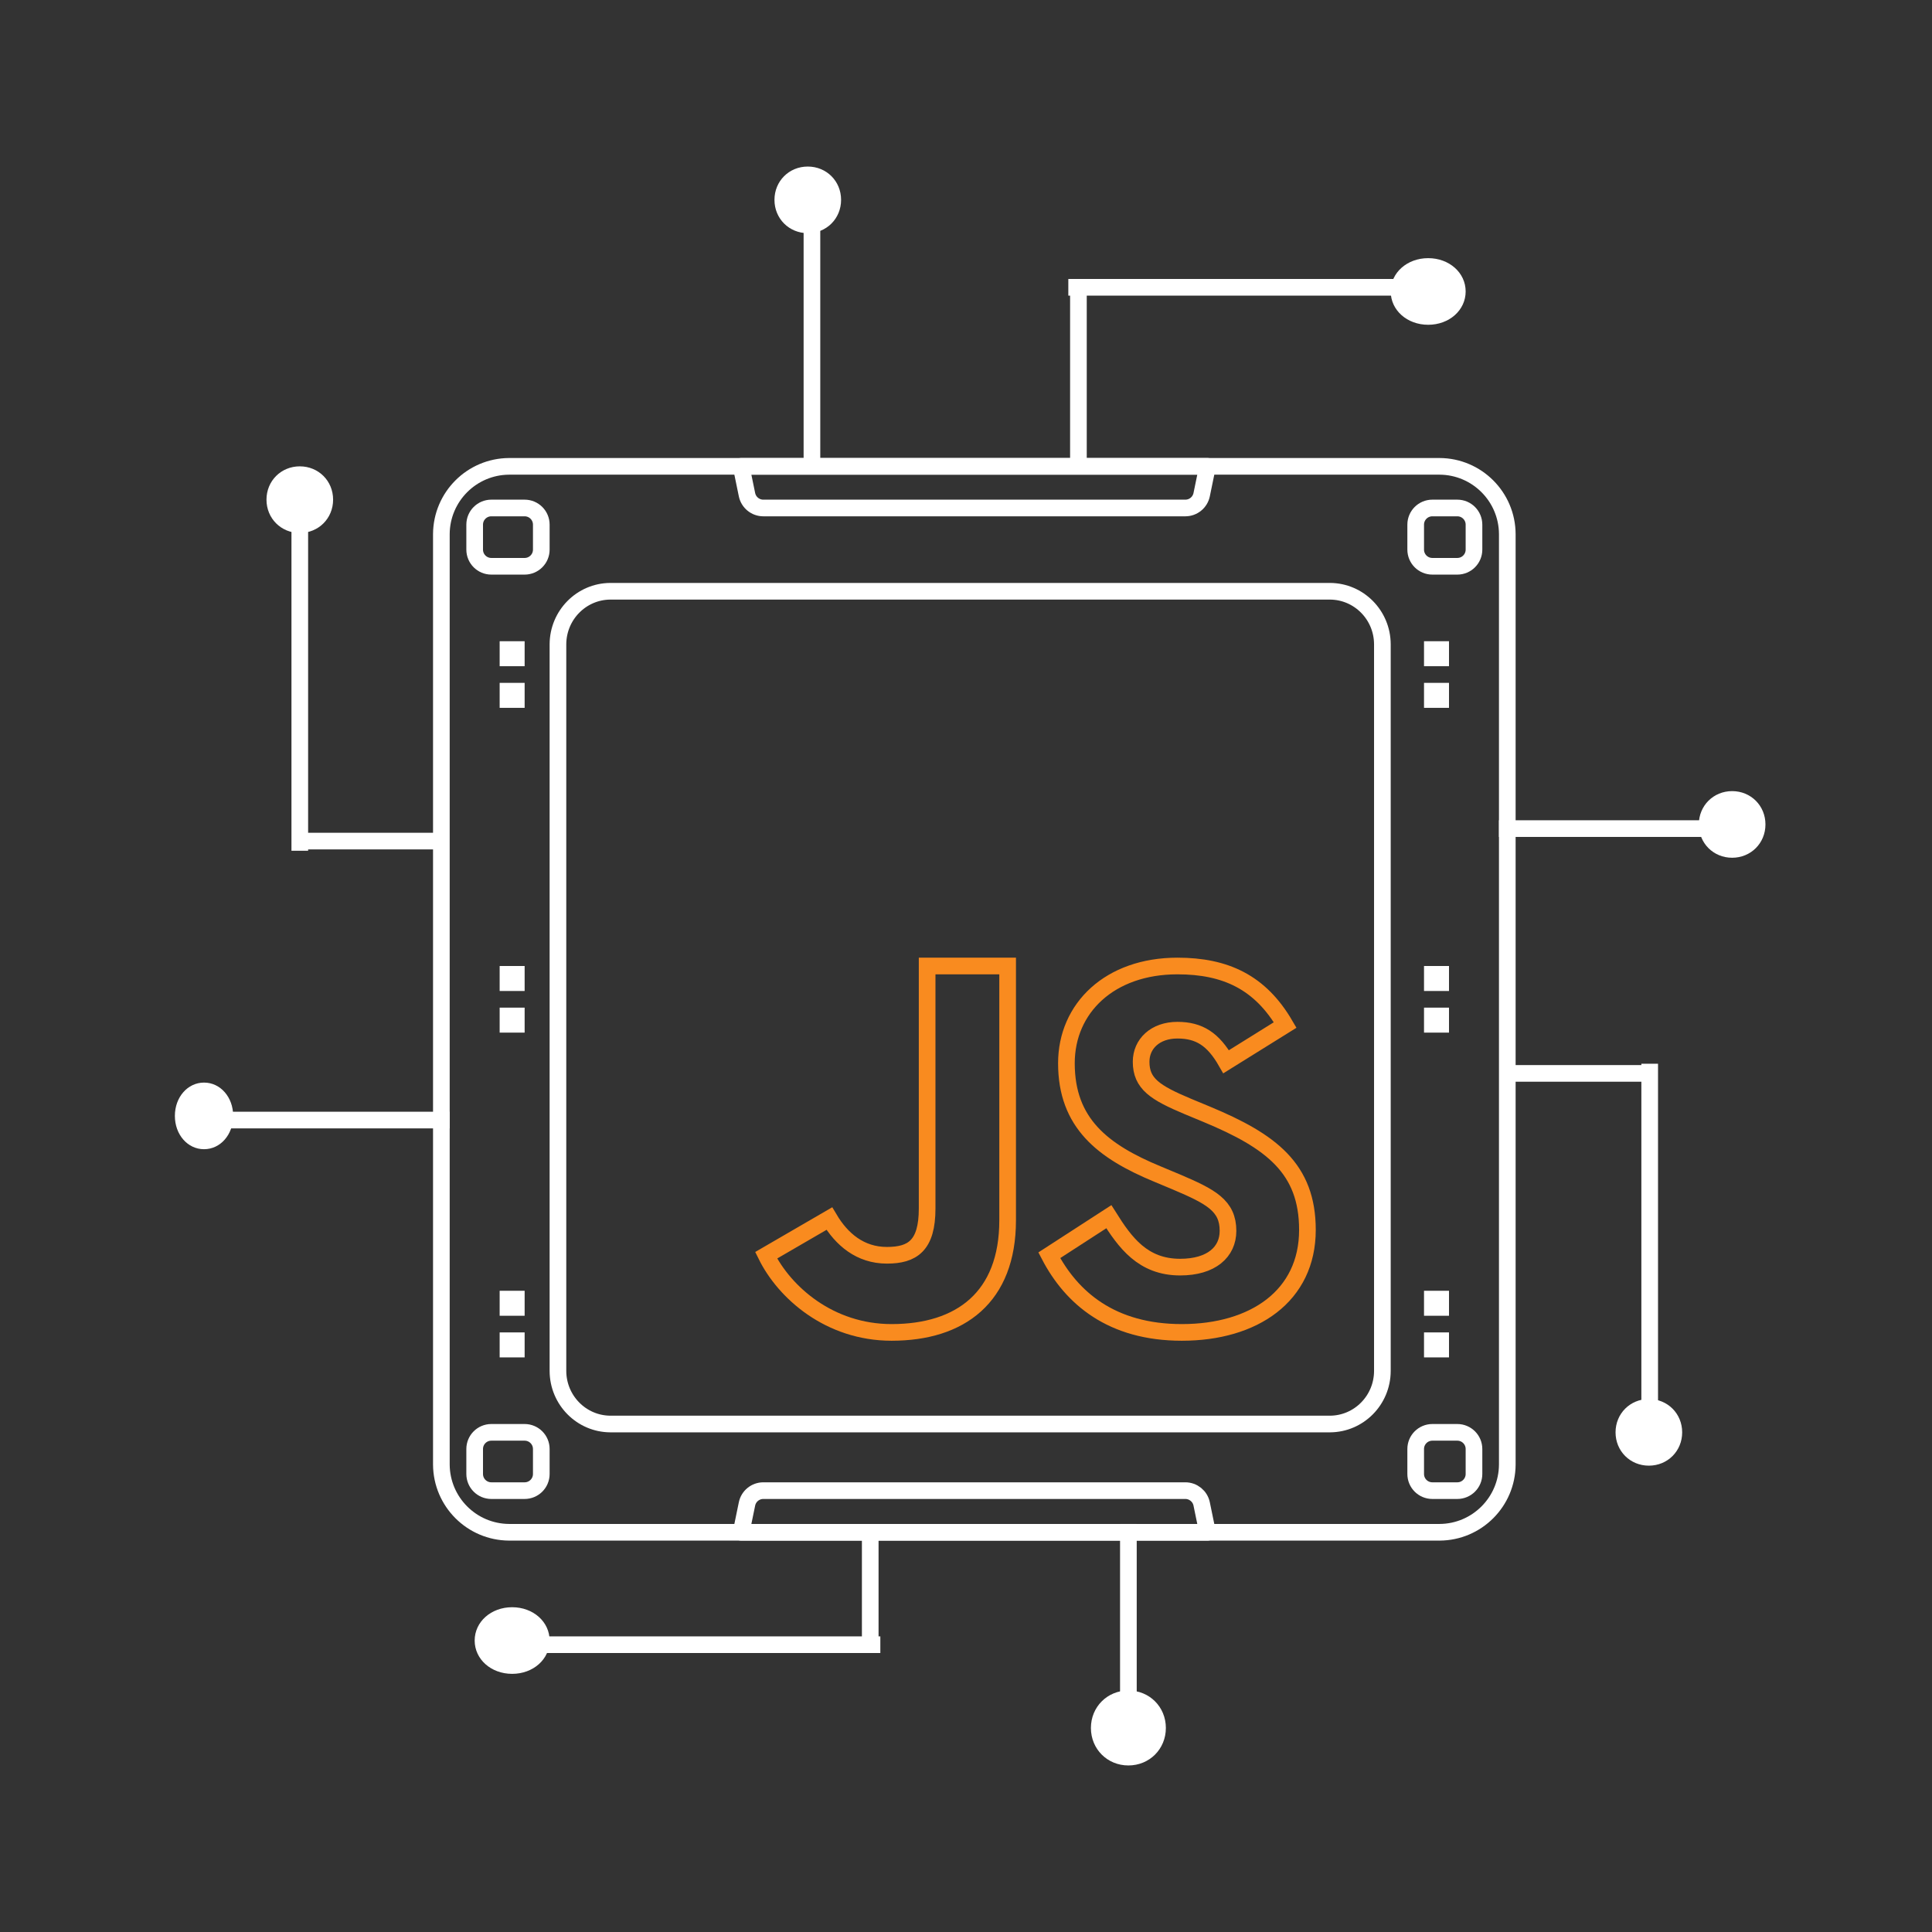 <?xml version="1.0" encoding="UTF-8"?>
<svg width="232px" height="232px" viewBox="0 0 232 232" version="1.1" xmlns="http://www.w3.org/2000/svg" xmlns:xlink="http://www.w3.org/1999/xlink">
    <rect x="0" y="0" width="232" height="232" fill="#333333" stroke="none"/>
    <title>js</title>
    <g id="js" stroke="none" stroke-width="1" fill="none" fill-rule="evenodd">
        <g id="Group-2" transform="translate(21, 20)">
            <path d="M52.289,51 C48.824,51.021 46.021,53.853 46,57.352 L46,144.648 C46.021,148.147 48.824,150.979 52.289,151 L138.711,151 C142.177,150.982 144.982,148.148 145,144.648 L145,57.352 C144.982,53.852 142.177,51.018 138.711,51 L52.289,51 Z" id="surface1-path" stroke="#FFFFFF" stroke-width="2" fill-rule="nonzero"></path>
            <path d="M40.131,36 C35.651,36.027 32.027,39.651 32,44.131 L32,155.869 C32.027,160.349 35.651,163.973 40.131,164 L151.869,164 C156.35,163.977 159.977,160.35 160,155.869 L160,44.131 C159.977,39.65 156.35,36.023 151.869,36 L40.131,36 Z" id="surface1-path" stroke="#FFFFFF" stroke-width="2" fill-rule="nonzero"></path>
            <path d="M90.333,96 L90.333,125.119 C90.333,129.588 88.569,130.737 85.5,130.737 C82.291,130.737 80.062,128.819 78.588,126.332 L71,130.737 C73.199,135.197 78.588,140 86.066,140 C94.335,140 100,135.785 100,126.531 L100,96 L90.333,96 Z" id="surface1-path" stroke="#F98B1F" stroke-width="2" fill-rule="nonzero"></path>
            <path d="M120.388,96 C112.266,96 107.058,101.048 107.058,107.679 C107.058,114.869 111.427,118.271 117.994,120.985 L120.266,121.935 C124.413,123.699 126.462,124.776 126.462,127.805 C126.462,130.329 124.487,132.159 120.715,132.159 C116.224,132.159 114.1,129.199 112.154,126.105 L105,130.737 C107.673,135.866 112.471,140 120.92,140 C129.562,140 136,135.639 136,127.689 C136,120.307 131.641,117.023 123.9,113.804 L121.628,112.861 C117.724,111.217 116.029,110.147 116.029,107.498 C116.029,105.353 117.722,103.707 120.388,103.707 C123.006,103.707 124.68,104.784 126.237,107.498 L133.327,103.084 C130.337,97.955 126.173,96 120.388,96 Z" id="surface1-path" stroke="#F98B1F" stroke-width="2" fill-rule="nonzero"></path>
            <path d="M187,75 C189.25,75 191,76.75 191,79 C191,81.25 189.25,83 187,83 C184.75,83 183,81.25 183,79 C183,76.75 184.75,75 187,75 Z" id="Path" fill="#FFFFFF" fill-rule="nonzero"></path>
            <path d="M150.5,11 C153.031,11 155,12.75 155,15 C155,17.25 153.031,19 150.5,19 C147.969,19 146,17.25 146,15 C146,12.75 147.969,11 150.5,11 Z" id="Path" fill="#FFFFFF" fill-rule="nonzero"></path>
            <path d="M76,0 C78.25,0 80,1.75 80,4 C80,6.25 78.25,8 76,8 C73.75,8 72,6.25 72,4 C72,1.75 73.75,0 76,0 Z" id="Path" fill="#FFFFFF" fill-rule="nonzero"></path>
            <path d="M15,36 C17.25,36 19,37.75 19,40 C19,42.25 17.25,44 15,44 C12.75,44 11,42.25 11,40 C11,37.75 12.75,36 15,36 Z" id="Path" fill="#FFFFFF" fill-rule="nonzero"></path>
            <path d="M3.5,118 C1.531,118 0,116.25 0,114 C0,111.75 1.531,110 3.5,110 C5.469,110 7,111.75 7,114 C7,116.25 5.469,118 3.5,118 Z" id="Path" fill="#FFFFFF" fill-rule="nonzero"></path>
            <path d="M40.5,181 C37.969,181 36,179.25 36,177 C36,174.75 37.969,173 40.5,173 C43.031,173 45,174.75 45,177 C45,179.25 43.031,181 40.5,181 Z" id="Path" fill="#FFFFFF" fill-rule="nonzero"></path>
            <path d="M114.5,192 C111.969,192 110,190.031 110,187.5 C110,184.969 111.969,183 114.5,183 C117.031,183 119,184.969 119,187.5 C119,190.031 117.031,192 114.5,192 Z" id="Path" fill="#FFFFFF" fill-rule="nonzero"></path>
            <path d="M177,156 C174.75,156 173,154.25 173,152 C173,149.75 174.75,148 177,148 C179.25,148 181,149.75 181,152 C181,154.25 179.25,156 177,156 Z" id="Path" fill="#FFFFFF" fill-rule="nonzero"></path>
            <path d="M151,41 L154,41 C155.105,41 156,41.895 156,43 L156,46 C156,47.105 155.105,48 154,48 L151,48 C149.895,48 149,47.105 149,46 L149,43 C149,41.895 149.895,41 151,41 Z" id="Path" stroke="#FFFFFF" stroke-width="2" stroke-linejoin="round" fill-rule="nonzero"></path>
            <path d="M38,41 L42,41 C43.105,41 44,41.895 44,43 L44,46 C44,47.105 43.105,48 42,48 L38,48 C36.895,48 36,47.105 36,46 L36,43 C36,41.895 36.895,41 38,41 Z" id="Path" stroke="#FFFFFF" stroke-width="2" stroke-linejoin="round" fill-rule="nonzero"></path>
            <path d="M151,152 L154,152 C155.105,152 156,152.895 156,154 L156,157 C156,158.105 155.105,159 154,159 L151,159 C149.895,159 149,158.105 149,157 L149,154 C149,152.895 149.895,152 151,152 Z" id="Path" stroke="#FFFFFF" stroke-width="2" stroke-linejoin="round" fill-rule="nonzero"></path>
            <path d="M38,152 L42,152 C43.105,152 44,152.895 44,154 L44,157 C44,158.105 43.105,159 42,159 L38,159 C36.895,159 36,158.105 36,157 L36,154 C36,152.895 36.895,152 38,152 Z" id="Path" stroke="#FFFFFF" stroke-width="2" stroke-linejoin="round" fill-rule="nonzero"></path>
            <polygon id="Path" fill="#FFFFFF" fill-rule="nonzero" points="39 57 42 57 42 60 39 60"></polygon>
            <polygon id="Path" fill="#FFFFFF" fill-rule="nonzero" points="39 62 42 62 42 65 39 65"></polygon>
            <polygon id="Path" fill="#FFFFFF" fill-rule="nonzero" points="150 57 153 57 153 60 150 60"></polygon>
            <polygon id="Path" fill="#FFFFFF" fill-rule="nonzero" points="150 62 153 62 153 65 150 65"></polygon>
            <polygon id="Path" fill="#FFFFFF" fill-rule="nonzero" points="39 135 42 135 42 138 39 138"></polygon>
            <polygon id="Path" fill="#FFFFFF" fill-rule="nonzero" points="39 140 42 140 42 143 39 143"></polygon>
            <polygon id="Path" fill="#FFFFFF" fill-rule="nonzero" points="150 135 153 135 153 138 150 138"></polygon>
            <polygon id="Path" fill="#FFFFFF" fill-rule="nonzero" points="150 140 153 140 153 143 150 143"></polygon>
            <polygon id="Path" fill="#FFFFFF" fill-rule="nonzero" points="39 96 42 96 42 99 39 99"></polygon>
            <polygon id="Path" fill="#FFFFFF" fill-rule="nonzero" points="39 101 42 101 42 104 39 104"></polygon>
            <polygon id="Path" fill="#FFFFFF" fill-rule="nonzero" points="150 96 153 96 153 99 150 99"></polygon>
            <polygon id="Path" fill="#FFFFFF" fill-rule="nonzero" points="150 101 153 101 153 104 150 104"></polygon>
            <path d="M124,36 L123.299,39.404 C123.107,40.333 122.289,41 121.34,41 L70.66,41 C69.711,41 68.893,40.333 68.701,39.404 L68,36 L68,36 L124,36 Z" id="Path" stroke="#FFFFFF" stroke-width="2" stroke-linejoin="round"></path>
            <path d="M124,159 L123.299,162.404 C123.107,163.333 122.289,164 121.34,164 L70.66,164 C69.711,164 68.893,163.333 68.701,162.404 L68,159 L68,159 L124,159 Z" id="Path" stroke="#FFFFFF" stroke-width="2" stroke-linejoin="round" transform="translate(96, 161.5) scale(1, -1) translate(-96, -161.5) "></path>
            <line x1="150.713" y1="14.5" x2="108.287" y2="14.5" id="Line-12" stroke="#FFFFFF" stroke-width="2" stroke-linecap="square"></line>
            <line x1="108.5" y1="35.711" x2="108.5" y2="15.289" id="Line-12" stroke="#FFFFFF" stroke-width="2" stroke-linecap="square"></line>
            <g id="Group" transform="translate(169, 130) rotate(90) translate(-169, -130) translate(147, 121)" stroke="#FFFFFF" stroke-linecap="square" stroke-width="2">
                <line x1="0.898" y1="17.55" x2="0.898" y2="1.35" id="Line-12"></line>
                <line x1="43.264" y1="0.9" x2="0.736" y2="0.9" id="Line-12"></line>
            </g>
            <line x1="83.5" y1="177" x2="83.5" y2="165" id="Line-12" stroke="#FFFFFF" stroke-width="2" stroke-linecap="square" transform="translate(83.5, 171) rotate(180) translate(-83.5, -171) "></line>
            <g id="Group" transform="translate(23, 60) rotate(270) translate(-23, -60) translate(1, 51)" stroke="#FFFFFF" stroke-linecap="square" stroke-width="2">
                <line x1="43.265" y1="1" x2="0.839" y2="1" id="Line-12"></line>
                <line x1="1" y1="17.553" x2="1" y2="1.447" id="Line-12"></line>
            </g>
            <line x1="5" y1="114.5" x2="32" y2="114.5" id="Line-13" stroke="#FFFFFF" stroke-width="2" stroke-linecap="square"></line>
            <line x1="76.5" y1="3.3" x2="76.5" y2="35.7" id="Line-14" stroke="#FFFFFF" stroke-width="2" fill="#D8D8D8" stroke-linecap="square"></line>
            <line x1="114.5" y1="186" x2="114.5" y2="164" id="Line" stroke="#FFFFFF" stroke-width="2" stroke-linecap="square"></line>
            <line x1="187" y1="79.5" x2="160" y2="79.5" id="Line-15" stroke="#FFFFFF" stroke-width="2" stroke-linecap="square"></line>
            <line x1="83.713" y1="177.5" x2="41.287" y2="177.5" id="Line-12" stroke="#FFFFFF" stroke-width="2" stroke-linecap="square" transform="translate(62.5, 177.5) rotate(180) translate(-62.5, -177.5) "></line>
        </g>
    </g>
</svg>